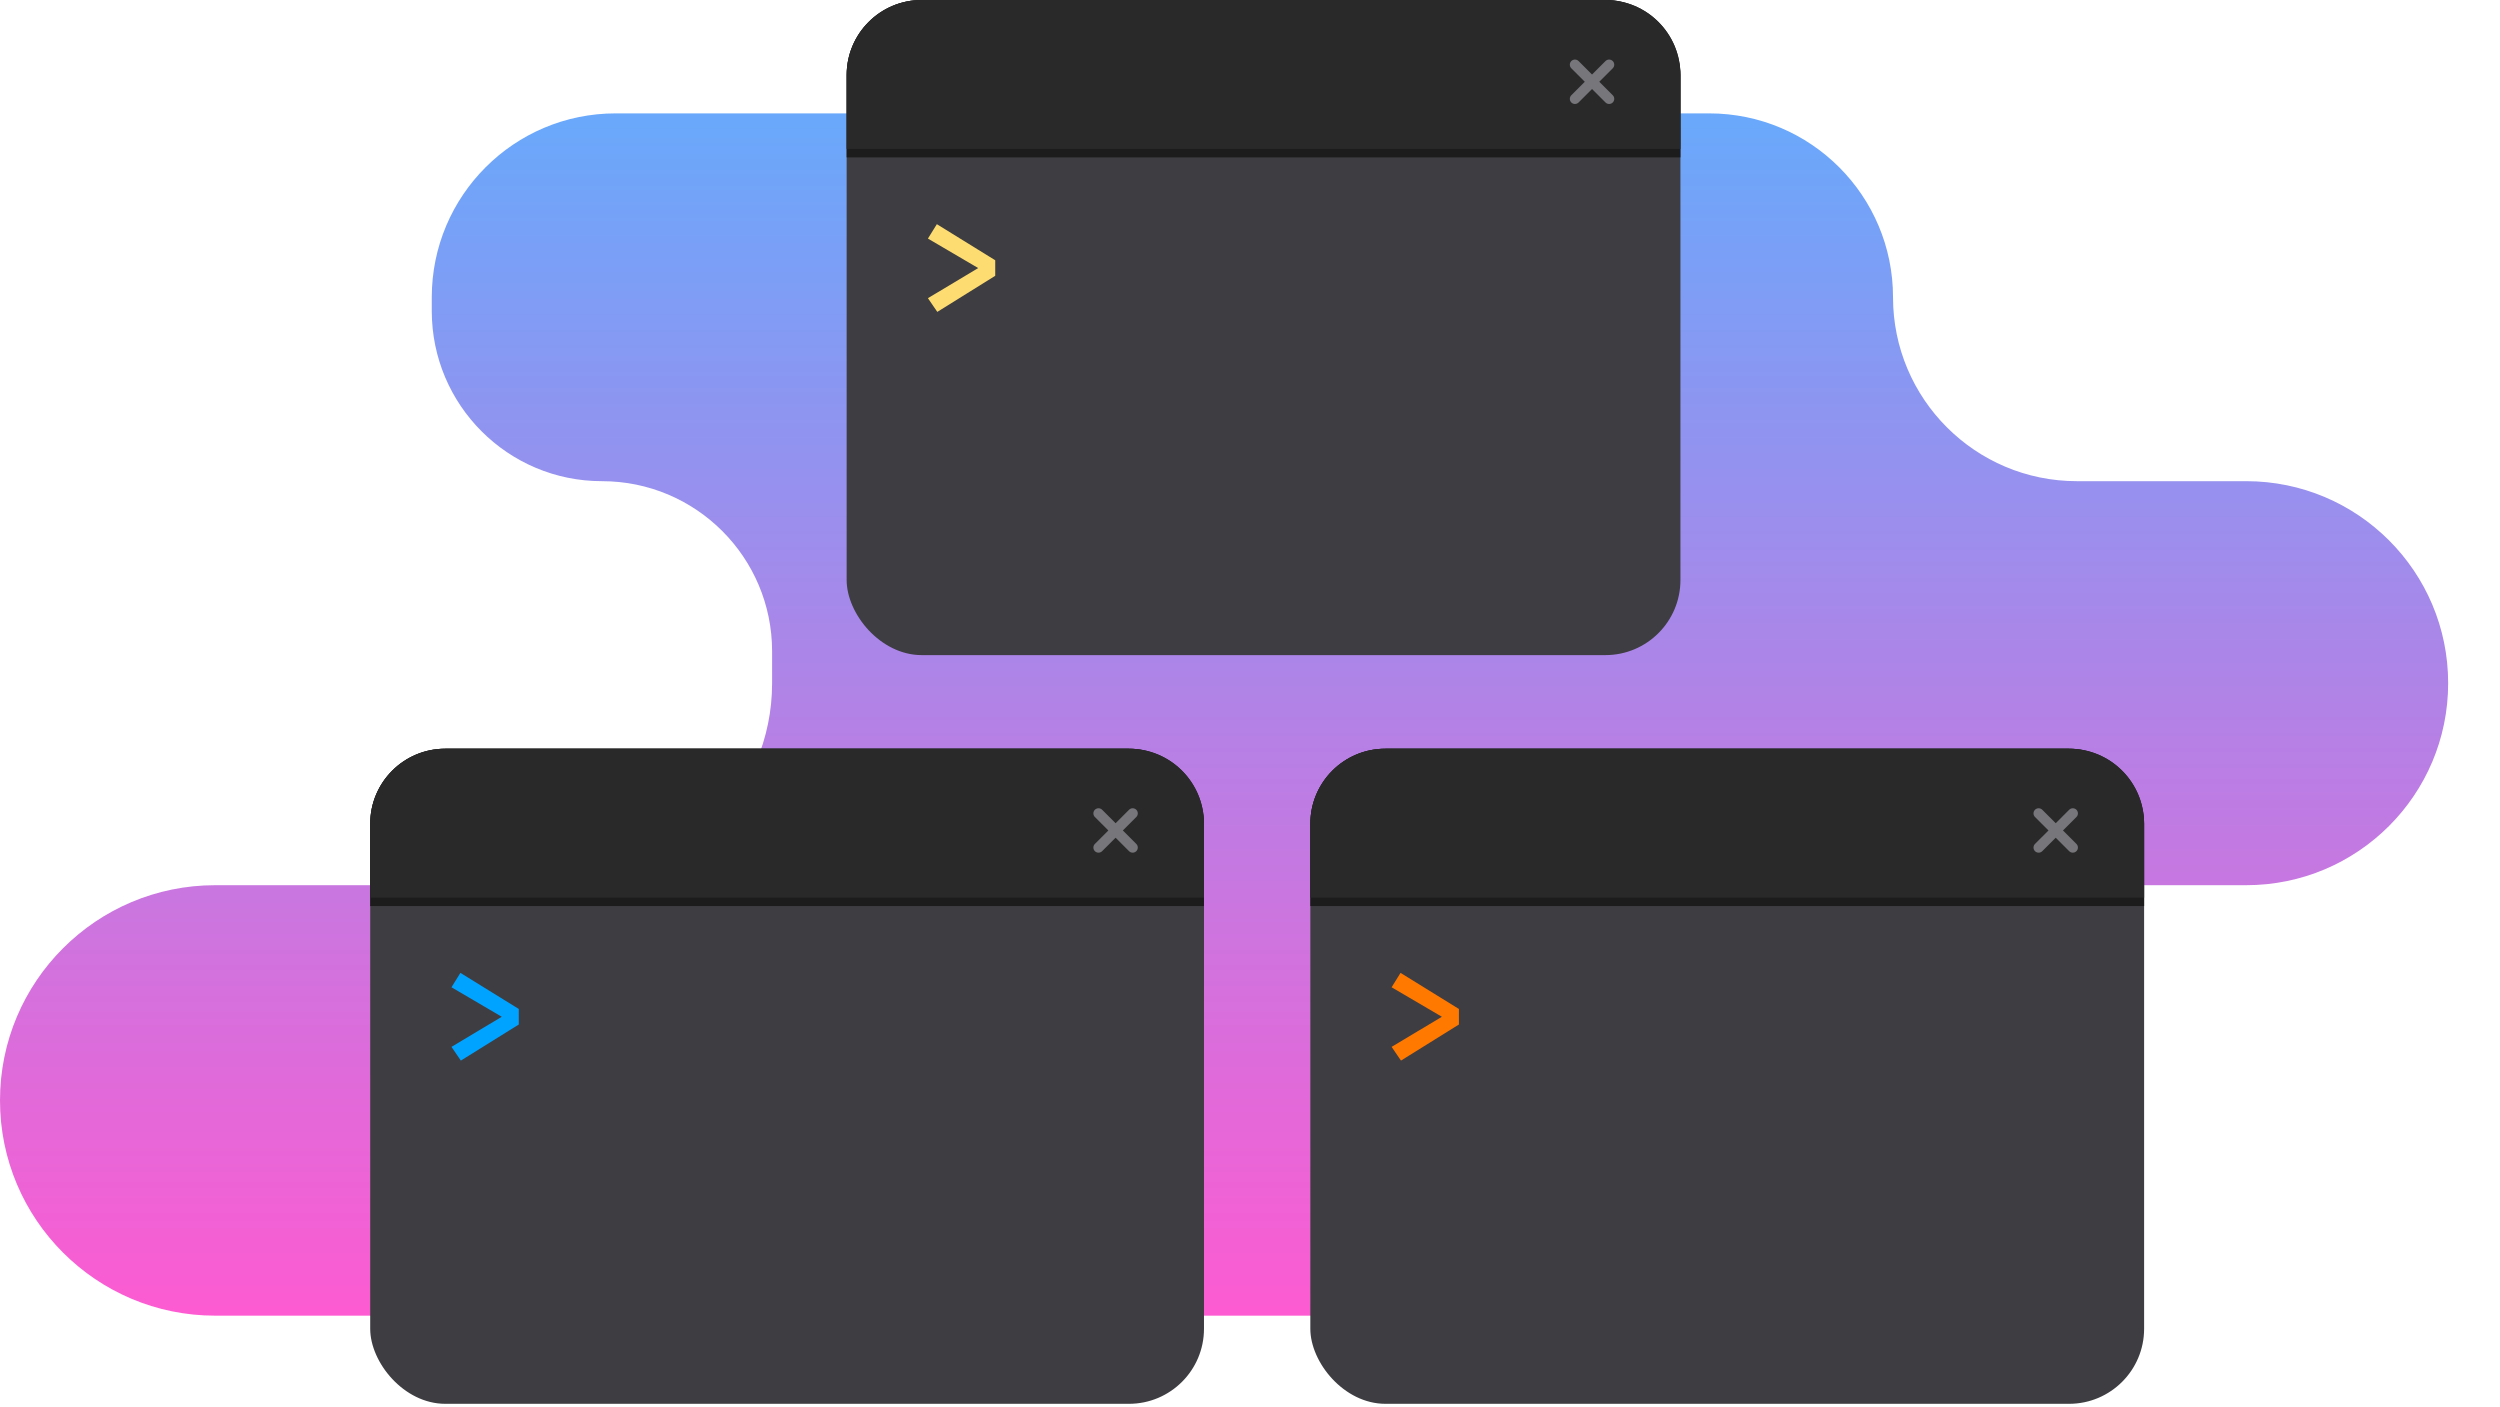 <svg width="533" height="300" viewBox="0 0 533 300" fill="none" xmlns="http://www.w3.org/2000/svg">
<path d="M364.384 24.172H131.263C109.609 24.172 92.055 41.726 92.055 63.379V66.309C92.055 86.345 108.297 102.587 128.333 102.587C148.369 102.587 164.611 118.829 164.611 138.865V145.655C164.611 169.441 145.329 188.724 121.543 188.724H45.888C20.545 188.724 0 209.268 0 234.612C0 259.955 20.545 280.5 45.888 280.5H320.972C346.315 280.5 366.86 259.955 366.86 234.612C366.86 209.268 387.405 188.724 412.748 188.724H478.88C502.666 188.724 521.948 169.441 521.948 145.655C521.948 121.869 502.666 102.587 478.88 102.587H442.799C421.145 102.587 403.592 85.033 403.592 63.379C403.592 41.726 386.038 24.172 364.384 24.172Z" fill="url(#paint0_linear_44_343)"/>
<rect x="78.928" y="159.623" width="177.762" height="139.67" rx="16" fill="#3E3D41"/>
<path d="M98.158 207.415L110.606 215.111V218.423L98.254 226.119L96.254 223.191L106.974 216.775L96.254 210.487L98.158 207.415Z" fill="#00A3FF"/>
<path d="M78.928 175.623C78.928 166.786 86.091 159.623 94.928 159.623H240.69C249.526 159.623 256.69 166.786 256.69 175.623V193.18H78.928V175.623Z" fill="#1C1C1C"/>
<path d="M78.928 175.623C78.928 166.786 86.091 159.623 94.928 159.623H240.69C249.526 159.623 256.69 166.786 256.69 175.623V191.366H78.928V175.623Z" fill="#292929"/>
<path d="M234.198 172.321C233.91 172.322 233.633 172.436 233.429 172.64C233.224 172.845 233.109 173.123 233.109 173.413C233.109 173.703 233.224 173.981 233.429 174.186L236.299 177.055L233.429 179.925C233.224 180.13 233.109 180.408 233.109 180.697C233.109 180.987 233.224 181.265 233.429 181.47C233.634 181.675 233.912 181.79 234.202 181.79C234.492 181.79 234.77 181.675 234.974 181.47L237.844 178.601L240.714 181.47C240.919 181.675 241.197 181.79 241.486 181.79C241.776 181.79 242.054 181.675 242.259 181.47C242.464 181.265 242.579 180.987 242.579 180.697C242.579 180.408 242.464 180.13 242.259 179.925L239.389 177.055L242.259 174.186C242.464 173.981 242.579 173.703 242.579 173.413C242.579 173.123 242.464 172.845 242.259 172.64C242.157 172.538 242.036 172.457 241.902 172.402C241.769 172.347 241.626 172.319 241.482 172.32C241.194 172.321 240.917 172.436 240.714 172.64L237.844 175.51L234.974 172.64C234.872 172.538 234.751 172.457 234.618 172.402C234.484 172.347 234.342 172.319 234.197 172.32L234.198 172.321Z" fill="#77767B"/>
<rect x="279.363" y="159.623" width="177.762" height="139.67" rx="16" fill="#3E3D41"/>
<path d="M279.363 175.623C279.363 166.786 286.527 159.623 295.363 159.623H441.125C449.962 159.623 457.125 166.786 457.125 175.623V193.18H279.363V175.623Z" fill="#1C1C1C"/>
<path d="M279.363 175.623C279.363 166.786 286.527 159.623 295.363 159.623H441.125C449.962 159.623 457.125 166.786 457.125 175.623V191.366H279.363V175.623Z" fill="#292929"/>
<path d="M434.633 172.321C434.345 172.322 434.069 172.436 433.864 172.64C433.659 172.845 433.544 173.123 433.544 173.413C433.544 173.703 433.659 173.981 433.864 174.186L436.734 177.055L433.864 179.925C433.659 180.13 433.544 180.408 433.544 180.697C433.544 180.987 433.659 181.265 433.864 181.47C434.069 181.675 434.347 181.79 434.637 181.79C434.927 181.79 435.205 181.675 435.41 181.47L438.279 178.601L441.149 181.47C441.354 181.675 441.632 181.79 441.922 181.79C442.211 181.79 442.489 181.675 442.694 181.47C442.899 181.265 443.014 180.987 443.014 180.697C443.014 180.408 442.899 180.13 442.694 179.925L439.825 177.055L442.694 174.186C442.899 173.981 443.014 173.703 443.014 173.413C443.014 173.123 442.899 172.845 442.694 172.64C442.592 172.538 442.471 172.457 442.338 172.402C442.204 172.347 442.061 172.319 441.917 172.32C441.629 172.321 441.353 172.436 441.149 172.64L438.279 175.51L435.41 172.64C435.308 172.538 435.187 172.457 435.053 172.402C434.92 172.347 434.777 172.319 434.633 172.32L434.633 172.321Z" fill="#77767B"/>
<path d="M298.593 207.415L311.041 215.111V218.423L298.689 226.119L296.689 223.191L307.409 216.775L296.689 210.487L298.593 207.415Z" fill="#FF7800"/>
<rect x="180.506" width="177.762" height="139.67" rx="16" fill="#3E3D41"/>
<path d="M180.506 16C180.506 7.163 187.67 0 196.506 0H342.268C351.104 0 358.268 7.163 358.268 16V33.557H180.506V16Z" fill="#1C1C1C"/>
<path d="M180.506 16C180.506 7.163 187.67 0 196.506 0H342.268C351.104 0 358.268 7.163 358.268 16V31.743H180.506V16Z" fill="#292929"/>
<path d="M335.776 12.698C335.488 12.699 335.211 12.814 335.007 13.017C334.802 13.222 334.687 13.5 334.687 13.79C334.687 14.08 334.802 14.358 335.007 14.563L337.877 17.432L335.007 20.302C334.802 20.507 334.687 20.785 334.687 21.075C334.687 21.365 334.802 21.642 335.007 21.848C335.212 22.052 335.49 22.168 335.78 22.168C336.07 22.168 336.348 22.052 336.553 21.848L339.422 18.978L342.292 21.848C342.497 22.052 342.775 22.168 343.064 22.168C343.354 22.168 343.632 22.052 343.837 21.848C344.042 21.642 344.157 21.365 344.157 21.075C344.157 20.785 344.042 20.507 343.837 20.302L340.968 17.432L343.837 14.563C344.042 14.358 344.157 14.08 344.157 13.79C344.157 13.5 344.042 13.222 343.837 13.017C343.735 12.915 343.614 12.835 343.481 12.78C343.347 12.725 343.204 12.697 343.06 12.697C342.772 12.698 342.496 12.814 342.292 13.017L339.422 15.887L336.553 13.017C336.451 12.915 336.329 12.835 336.196 12.78C336.063 12.725 335.92 12.697 335.775 12.697L335.776 12.698Z" fill="#77767B"/>
<path d="M199.736 47.793L212.184 55.489V58.801L199.832 66.497L197.832 63.569L208.552 57.153L197.832 50.865L199.736 47.793Z" fill="#FDDC71"/>
<defs>
<linearGradient id="paint0_linear_44_343" x1="260.974" y1="-0.828" x2="260.974" y2="283.5" gradientUnits="userSpaceOnUse">
<stop stop-color="#5AB0FF"/>
<stop offset="1" stop-color="#FF5AD1"/>
</linearGradient>
</defs>
</svg>
